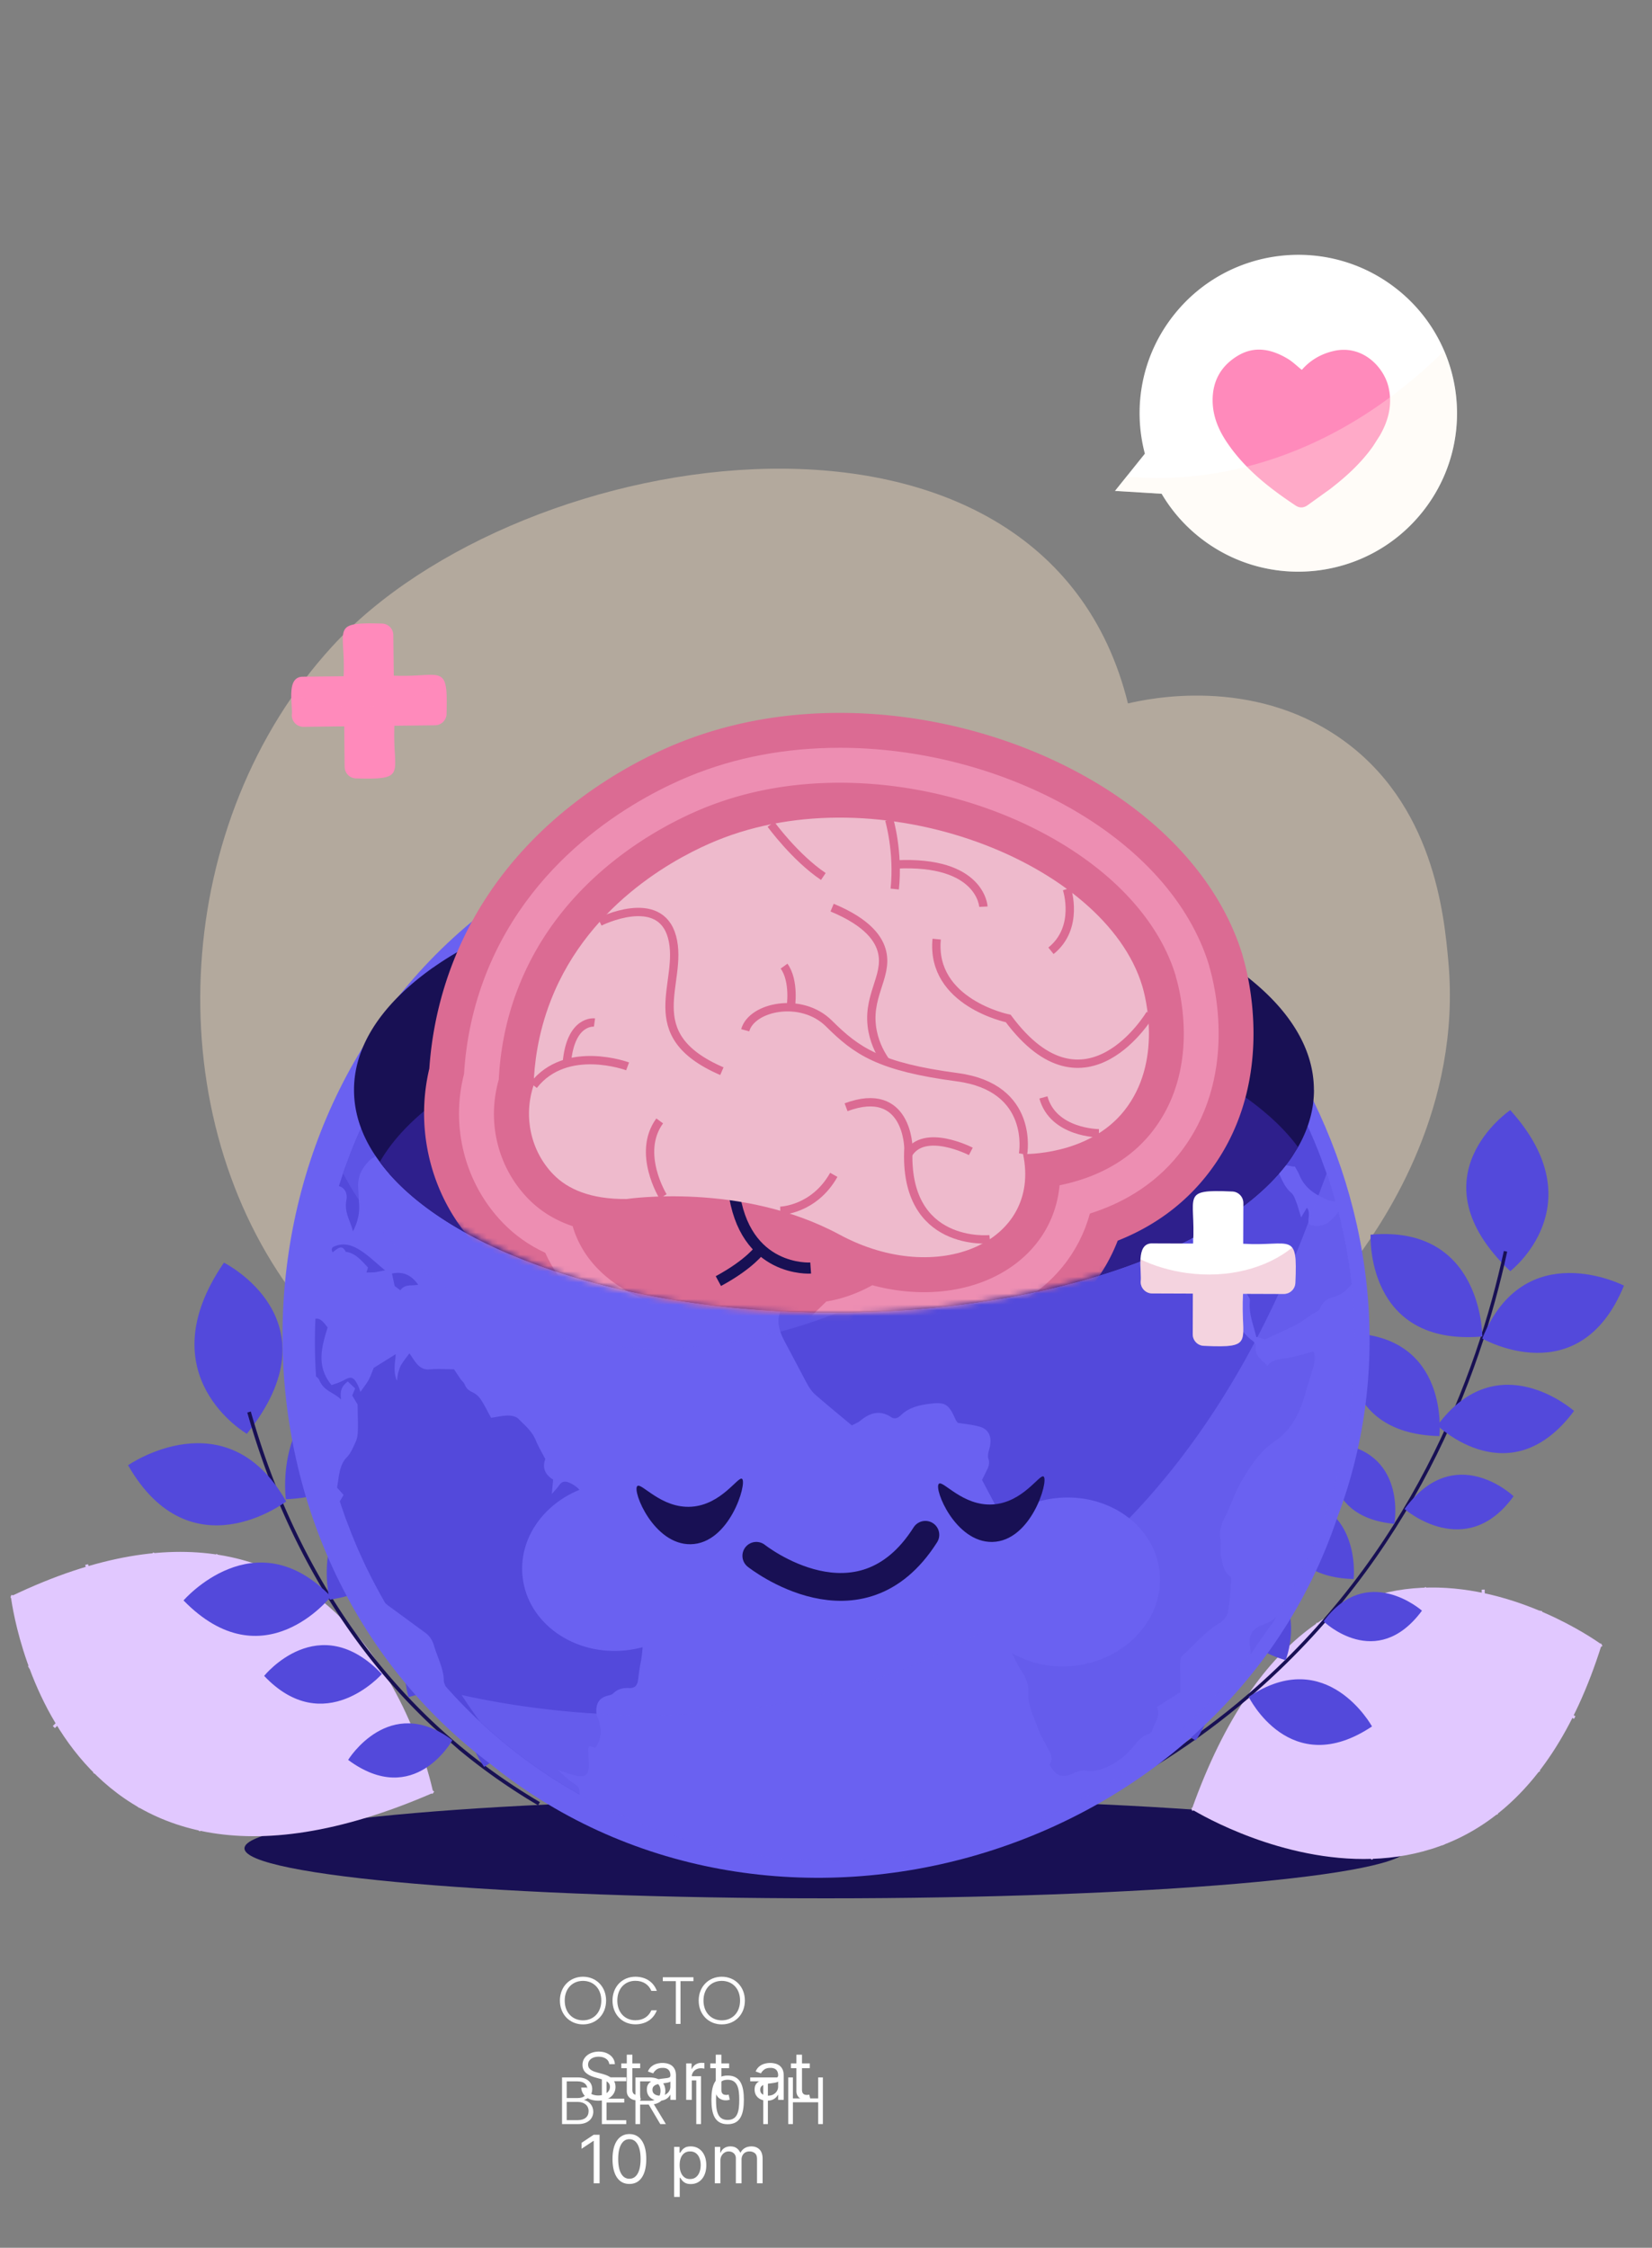 <svg xmlns="http://www.w3.org/2000/svg" width="297" height="404" fill="none" xmlns:v="https://vecta.io/nano"><rect width="100%" height="100%" fill="#808080" stroke="none"/><style><![CDATA[.B{fill:#181054}.C{stroke-miterlimit:10}.D{fill:#5349db}.E{fill:#6a61f1}.F{fill:#db6b93}.G{stroke:#db6b93}.H{stroke-width:1.5}.I{fill:#ff8abb}]]></style><path d="M148.503 341.193c57.743 0 104.553-4.021 104.553-8.982s-46.81-8.981-104.553-8.981-104.553 4.021-104.553 8.981 46.81 8.982 104.553 8.982z" class="B"/><g style="mix-blend-mode:multiply" opacity=".4"><path d="M120.635 267.919c-16.537-2.889-48.489-8.467-68.559-36.242-23.867-33.025-21.024-84.155 7.627-115.475 33.963-37.123 127.841-51.49 143.082 10.23 3.797-.894 22.165-4.812 38.057 6.17 16.93 11.697 18.78 31.822 19.541 40.154 2.424 26.333-11.495 46.446-16.085 52.873-27.368 38.346-81.731 49.605-123.663 42.283v.007z" fill="#ffe6c8"/></g><g fill="#fff"><path d="M109.536 370.997a1.31 1.31 0 0 0-.609-.986c-.357-.233-.794-.35-1.311-.35-.379 0-.71.061-.994.183s-.501.291-.66.506-.233.457-.233.73c0 .228.054.425.162.589a1.47 1.47 0 0 0 .426.405 3.09 3.09 0 0 0 .543.263l.522.163.868.234c.223.058.471.139.744.242s.538.243.789.421a2.15 2.15 0 0 1 .626.677c.164.275.246.614.246 1.014a2.25 2.25 0 0 1-.363 1.253c-.239.373-.59.669-1.052.889s-1.017.33-1.674.33c-.613 0-1.143-.099-1.591-.296s-.796-.473-1.052-.827-.397-.764-.43-1.232h1.068c.028.323.137.59.326.802a1.76 1.76 0 0 0 .727.468c.295.1.612.15.952.15.395 0 .75-.064 1.064-.192a1.83 1.83 0 0 0 .748-.543 1.29 1.29 0 0 0 .275-.818c0-.284-.079-.515-.238-.693a1.75 1.75 0 0 0-.626-.435c-.259-.111-.539-.208-.839-.292l-1.052-.3c-.668-.193-1.197-.467-1.587-.823s-.585-.823-.585-1.399c0-.478.13-.896.389-1.252s.612-.638 1.052-.835.937-.301 1.482-.301c.551 0 1.041.099 1.47.297s.768.462 1.019.801a2 2 0 0 1 .4 1.157h-1.002zm5.553-.133v.853h-3.392v-.853h3.392zm-2.403-1.568h1.006v6.239c0 .284.041.497.123.639s.193.233.324.281a1.29 1.29 0 0 0 .422.069c.111 0 .202-.006.273-.017l.17-.035.205.904a2.2 2.2 0 0 1-.286.077 2.13 2.13 0 0 1-.464.042 2.03 2.03 0 0 1-.836-.183c-.269-.122-.494-.308-.673-.558s-.264-.566-.264-.946v-6.512zm5.842 8.267c-.414 0-.791-.078-1.129-.234s-.607-.388-.805-.686-.299-.665-.299-1.091c0-.375.074-.679.222-.912a1.57 1.57 0 0 1 .592-.554 3.12 3.12 0 0 1 .818-.298l.908-.162.967-.115c.25-.029.432-.076.546-.141s.175-.179.175-.341v-.034c0-.42-.115-.747-.346-.98s-.572-.349-1.035-.349c-.48 0-.857.105-1.129.315s-.465.435-.576.673l-.954-.341c.17-.397.398-.707.682-.929a2.56 2.56 0 0 1 .937-.468 3.89 3.89 0 0 1 1.006-.137 3.99 3.99 0 0 1 .724.077 2.32 2.32 0 0 1 .797.302c.259.154.473.385.644.695s.255.725.255 1.244v4.313h-1.005v-.886h-.052c-.068.142-.181.294-.34.456a2 2 0 0 1-.635.413c-.265.114-.587.17-.968.17zm.154-.903c.397 0 .733-.078 1.005-.234s.483-.358.623-.606a1.54 1.54 0 0 0 .213-.779v-.921c-.043.051-.137.098-.282.141s-.306.075-.494.106l-.541.077-.422.051a3.89 3.89 0 0 0-.733.166 1.26 1.26 0 0 0-.545.337c-.137.148-.205.349-.205.605 0 .35.129.614.388.793s.592.264.993.264zm4.682.75v-6.546h.971v.989h.069c.119-.324.335-.587.647-.788s.665-.303 1.057-.303l.277.004.252.013v1.023c-.034-.009-.113-.021-.235-.038a2.29 2.29 0 0 0-.379-.03c-.318 0-.602.067-.852.2s-.443.313-.588.546-.213.492-.213.788v4.142h-1.006zm7.721-6.546v.853h-3.392v-.853h3.392zm-2.403-1.568h1.006v6.239c0 .284.041.497.123.639s.193.233.324.281a1.29 1.29 0 0 0 .422.069c.111 0 .202-.006.273-.017l.17-.035.205.904a2.2 2.2 0 0 1-.286.077 2.13 2.13 0 0 1-.464.042c-.284 0-.563-.061-.835-.183a1.66 1.66 0 0 1-.674-.558c-.176-.25-.264-.566-.264-.946v-6.512zm9.217 8.267c-.414 0-.791-.078-1.129-.234a1.94 1.94 0 0 1-.805-.686c-.199-.301-.299-.665-.299-1.091 0-.375.074-.679.222-.912a1.57 1.57 0 0 1 .592-.554c.248-.133.52-.233.819-.298l.907-.162.968-.115c.25-.029.431-.076.545-.141s.175-.179.175-.341v-.034c0-.42-.115-.747-.345-.98s-.573-.349-1.036-.349c-.48 0-.857.105-1.129.315s-.465.435-.576.673l-.954-.341c.17-.397.398-.707.682-.929a2.56 2.56 0 0 1 .937-.468 3.89 3.89 0 0 1 1.006-.137 3.99 3.99 0 0 1 .724.077 2.31 2.31 0 0 1 .797.302c.259.154.473.385.644.695s.255.725.255 1.244v4.313h-1.005v-.886h-.051c-.069.142-.182.294-.341.456a1.99 1.99 0 0 1-.635.413c-.264.114-.587.17-.968.17zm.154-.903c.398 0 .733-.078 1.005-.234s.483-.358.623-.606a1.54 1.54 0 0 0 .213-.779v-.921c-.043.051-.137.098-.282.141s-.306.075-.494.106l-.541.077-.422.051a3.89 3.89 0 0 0-.733.166 1.26 1.26 0 0 0-.545.337c-.137.148-.205.349-.205.605 0 .35.129.614.388.793s.592.264.993.264zm7.529-5.796v.853h-3.392v-.853h3.392zm-2.404-1.568h1.006v6.239c0 .284.041.497.123.639s.194.233.324.281a1.29 1.29 0 0 0 .422.069c.111 0 .202-.006.273-.017l.17-.035.205.904c-.068.025-.163.051-.286.077a2.13 2.13 0 0 1-.464.042c-.284 0-.563-.061-.835-.183a1.66 1.66 0 0 1-.674-.558c-.176-.25-.264-.566-.264-.946v-6.512zm-35.382 14.387v8.727h-1.057v-7.619h-.051l-2.13 1.414v-1.073l2.181-1.449h1.057zm5.357 8.846c-.642 0-1.189-.174-1.641-.524s-.797-.862-1.035-1.53-.358-1.48-.358-2.429c0-.943.119-1.748.358-2.416s.588-1.182 1.039-1.534 1-.533 1.637-.533 1.18.178 1.632.533.801.864 1.04 1.534.362 1.473.362 2.416c0 .949-.12 1.759-.358 2.429s-.584 1.178-1.036 1.53-.998.524-1.64.524zm0-.937c.636 0 1.13-.307 1.483-.921s.528-1.488.528-2.625c0-.755-.081-1.399-.243-1.93s-.389-.936-.69-1.215-.658-.417-1.078-.417c-.631 0-1.124.311-1.479.933s-.533 1.496-.533 2.629c0 .756.08 1.398.239 1.926s.388.931.686 1.206a1.55 1.55 0 0 0 1.087.414zm8.045 3.272v-9h.972v1.04h.119l.307-.434c.133-.179.324-.338.571-.478s.588-.213 1.014-.213c.551 0 1.037.138 1.458.414s.748.666.984 1.171.354 1.103.354 1.79c0 .693-.118 1.294-.354 1.803s-.563.898-.98 1.176-.899.413-1.445.413c-.42 0-.757-.069-1.01-.209s-.447-.302-.584-.481l-.315-.452h-.085v3.46h-1.006zm.989-5.727c0 .495.072.931.217 1.308s.357.669.635.883.619.315 1.023.315c.42 0 .771-.111 1.052-.333a2.03 2.03 0 0 0 .64-.903c.144-.381.217-.804.217-1.27 0-.46-.071-.875-.213-1.244s-.351-.666-.635-.882-.635-.328-1.061-.328c-.409 0-.753.103-1.031.311s-.489.491-.631.861-.213.794-.213 1.282zm6.324 3.273v-6.546h.971v1.023h.085a1.65 1.65 0 0 1 .661-.814c.304-.196.669-.294 1.095-.294.432 0 .791.098 1.078.294s.516.465.678.814h.068a1.91 1.91 0 0 1 .754-.805c.336-.202.738-.303 1.206-.303.585 0 1.064.183 1.436.55s.559.93.559 1.7v4.381h-1.006v-4.381c0-.483-.132-.828-.396-1.035s-.576-.311-.934-.311c-.46 0-.816.139-1.069.417s-.38.625-.38 1.049v4.261h-1.022v-4.483c0-.372-.121-.672-.362-.899s-.553-.345-.934-.345c-.261 0-.505.069-.733.208s-.406.333-.545.58-.205.527-.205.848v4.091h-1.005z"/><path d="M108.965 359.567c0-2.508-1.788-4.284-4.152-4.284-2.352 0-4.152 1.776-4.152 4.284 0 2.52 1.8 4.284 4.152 4.284 2.364 0 4.152-1.764 4.152-4.284zm-7.44 0c0-2.196 1.428-3.54 3.288-3.54s3.288 1.344 3.288 3.54-1.428 3.552-3.288 3.552-3.288-1.356-3.288-3.552zm8.593 0c0 2.52 1.776 4.272 4.104 4.272 1.872 0 3.264-.936 3.864-2.52h-.984c-.468 1.092-1.452 1.788-2.88 1.788-1.836 0-3.24-1.356-3.24-3.54 0-2.196 1.404-3.552 3.24-3.552 1.428 0 2.412.696 2.88 1.812h.984c-.6-1.608-1.992-2.544-3.864-2.544-2.328 0-4.104 1.764-4.104 4.284zm9.042-3.492h2.34v7.692h.84v-7.692h2.328v-.696h-5.508v.696zm14.755 3.492c0-2.508-1.788-4.284-4.152-4.284-2.352 0-4.152 1.776-4.152 4.284 0 2.52 1.8 4.284 4.152 4.284 2.364 0 4.152-1.764 4.152-4.284zm-7.44 0c0-2.196 1.428-3.54 3.288-3.54s3.288 1.344 3.288 3.54-1.428 3.552-3.288 3.552-3.288-1.356-3.288-3.552zm-20.654 19.872c0 1.008-.72 1.62-1.932 1.62h-2.004v-3.276h1.968c1.2 0 1.968.648 1.968 1.656zm-.204-3.864c0 .936-.636 1.512-1.776 1.512h-1.956v-3h1.92c1.212 0 1.812.588 1.812 1.488zm1.044 3.948c0-1.056-.756-1.92-1.692-2.088.804-.228 1.5-.84 1.5-1.944 0-1.176-.84-2.112-2.604-2.112h-2.82v8.388h2.904c1.764 0 2.712-.984 2.712-2.244zm5.924-6.156h-4.38v8.4h4.38v-.696h-3.54v-3.18h3.18v-.696h-3.18v-3.132h3.54v-.696zm6.168 2.448c0 1.02-.612 1.764-1.98 1.764h-1.692v-3.492h1.68c1.416 0 1.992.672 1.992 1.728zm-4.512-2.436v8.388h.84v-3.504h1.548l2.076 3.504h1.008l-2.16-3.564c1.416-.264 2.064-1.236 2.064-2.388 0-1.38-.912-2.436-2.856-2.436h-2.52zm10.936 8.388h.852v-8.604h-2.04v.756h1.188v7.848zm2.723-4.38c0 2.508.552 4.404 2.916 4.404 2.352 0 2.916-1.896 2.916-4.404 0-2.46-.564-4.344-2.916-4.344-2.364 0-2.916 1.884-2.916 4.344zm5.004 0c0 2.016-.264 3.636-2.088 3.636s-2.088-1.62-2.088-3.636c0-1.944.264-3.588 2.088-3.588s2.088 1.644 2.088 3.588zm1.971-3.312h2.34v7.692h.84v-7.692h2.328v-.696h-5.508v.696zm12.222 7.692h.84v-8.388h-.84v3.768h-4.548v-3.768h-.84v8.388h.84v-3.924h4.548v3.924z"/></g><g fill="#e1c8ff"><path d="M1.953 286.917S9.4 352.021 77.888 322.22c0 0-12.849-65.606-75.934-35.303z"/><path d="M77.727 322.432c-27.903-22.113-75.36-35.129-75.838-35.257l.142-.515c.477.129 48.044 13.17 76.031 35.354l-.329.418h-.006z" style="mix-blend-mode:multiply"/><path d="M18.71 292.27l-13.423 7.65-.264-.463 13.068-7.451-2.779-10.738.516-.135 2.882 11.137zm13.268 4.98l-.296.077c-11.843 3.204-21.714 13.17-21.811 13.267l-.38-.373c.097-.103 9.909-10.005 21.759-13.331-.858-2.053-5.719-14.071-3.733-17.873l.471.244c-2.012 3.854 3.81 17.564 3.868 17.7l.122.283v.006zm12.939 5.527l-.38.07c-22.597 4.208-27.226 15.911-27.271 16.027l-.503-.186c.045-.123 4.7-11.974 27.297-16.297-1.438-2.464-9.716-17.211-5.112-23.117l.419.328c-4.7 6.035 5.242 22.679 5.345 22.847l.2.328h.007zm12.488 6.208l-.393.052c-20.682 2.715-31.849 15.801-31.958 15.93l-.413-.341c.11-.135 11.257-13.209 31.913-16.065-1.476-2.664-10.264-19.102-6.505-25.8l.464.257c-3.862 6.885 6.589 25.433 6.699 25.62l.193.341v.006zm11.206 6.588l-.38.039c-22.378 2.477-32.216 13.447-32.313 13.556l-.4-.347c.097-.11 9.948-11.105 32.281-13.691-1.186-2.458-7.898-16.838-6.763-24.378l.529.077c-1.193 7.92 6.802 24.236 6.879 24.403l.168.341z" style="mix-blend-mode:multiply"/><path d="M287.955 295.59s-49.998-37.033-73.691 29.602c0 0 53.846 33.623 73.691-29.602z"/><path d="M214.303 325.456l-.078-.528c33.416-4.954 73.195-29.312 73.594-29.563l.284.457c-.4.244-40.269 24.667-73.794 29.634h-.006z" style="mix-blend-mode:multiply"/><path d="M282.978 308.934l-9.607-5.224 3.392-14.245.522.129-3.301 13.839 9.251 5.031-.257.47zm-6.596 9.606c-1.367-3.88-14.641-8.731-14.777-8.783l-.29-.103.142-.27c5.448-10.255 4.932-23.528 4.926-23.663l.535-.026c0 .135.522 13.318-4.842 23.663 2.024.76 13.462 5.173 14.815 9.001l-.509.181zm-7.607 7.649c-1.142-7.148-19.123-11.059-19.303-11.098l-.381-.084.207-.328c11.714-18.33 6.595-29.106 6.544-29.216l.483-.238c.052.109 5.261 11.002-6.37 29.422 2.702.618 18.226 4.452 19.342 11.452l-.529.084.007.006zm-9.594 5.482c-2.269-7.122-21.907-11.915-22.107-11.96l-.387-.09.232-.322c11.515-16.046 9.671-32.234 9.652-32.395l.535-.064c.019.161 1.869 16.336-9.516 32.452 2.875.727 19.896 5.302 22.107 12.225l-.516.161v-.007zm-12.572 2.586c-4.719-5.951-21.211-10.995-21.378-11.047l-.368-.109.232-.309c12.772-17.062 11.541-30.959 11.528-31.095l.535-.051c.013.142 1.263 14.064-11.399 31.166 2.534.797 16.795 5.462 21.282 11.117l-.419.335-.013-.007z" style="mix-blend-mode:multiply"/></g><path d="M271.514 228.472s15.441-11.864 0-28.946c0 0-17.794 12.045 0 28.946z" class="D"/><path d="M193.175 325.218c11.45-5.289 22.024-12.057 31.424-20.112 29.431-25.227 41.461-57.506 46.367-80.14l-.599-.129c-4.887 22.544-16.866 54.688-46.168 79.805-9.355 8.017-19.883 14.753-31.282 20.023l.258.553z" class="B"/><g class="D"><path d="M266.492 240.214s.065-20.106-20.083-18.304c0 0-.986 20.105 20.083 18.304zm-7.717 17.899s2.044-18.15-16.331-18.504c0 0-2.881 18.06 16.331 18.504zm-8.091 15.776s2.456-13.357-11.16-14.566c0 0-3.069 13.247 11.16 14.566zm-7.324 9.914s1.663-14.759-13.275-15.049c0 0-2.34 14.682 13.275 15.049zm12.282 5.688s-9.858-8.725-17.685 1.923c0 0 9.465 9.175 17.685-1.923zm-8.981 20.807s-8.111-14.779-22.166-5.315c0 0 7.434 15.152 22.166 5.315zm-36.304-17.32s-8.62 12.391 4.597 19.842c0 0 9.187-11.999-4.597-19.842zm42.158-21.753s11.018 9.586 19.599-2.303c0 0-10.58-10.089-19.599 2.303zm-21.372 27.164s5.286-13.601-8.827-17.616c0 0-5.912 13.357 8.827 17.616z"/><path d="M282.984 253.59s-13.662-12.147-24.57 2.612c0 0 13.107 12.778 24.57-2.612zm8.974-22.525s-17.91-9.207-25.472 9.516c0 0 17.491 10.03 25.472-9.516zM44.382 257.701s-18.097-10.423-4.12-30.76c0 0 20.624 10.281 4.12 30.76z"/></g><path d="M78.017 310.549l4.526 3.976c4.423 3.661 9.2 7.006 14.19 9.946l.335-.566a108.8 108.8 0 0 1-14.106-9.882c-17.807-14.74-30.895-35.599-37.87-60.324l-.632.18c6.408 22.712 17.955 42.181 33.557 56.676v-.006z" class="B"/><g class="D"><path d="M51.39 269.469s-2.927-21.361 18.748-22.294c0 0 3.907 21.232-18.748 22.294zm7.866 18.053s-4.752-18.999 14.725-21.978c0 0 5.628 18.787-14.725 21.978zm14.196 17.487s-4.507-13.852 9.787-17.062c0 0 5.145 13.646-9.787 17.062zm13.584 12.552s-9.567-12.745 4.094-21.103c0 0 10.154 12.308-4.094 21.103zm-24.447-1.248s7.376-12.025 18.742-3.551c0 0-6.821 12.366-18.742 3.551zm6.06-15.428s-10.348 11.748-21.159.328c0 0 9.813-12.224 21.16-.328z"/><path d="M32.997 287.651s12.798-14.843 26.485-.702c0 0-12.121 15.435-26.485.702zm-9.974-24.301s17.723-12.321 28.425 6.511c0 0-17.162 13.132-28.425-6.511z"/></g><g class="E"><path d="M88.571 317.368c50.848 40.559 131.199 16.889 151.823-44.541 21.031-55.292-17.207-120.435-75.863-128.998-12.005-2.034-24.364-1.77-36.291.669-1.605.36-3.269.727-4.874 1.164-.458.11-.909.232-1.354.367-11.237 3.101-21.92 8.3-31.365 15.177-52.331 36.783-53.247 118.132-2.063 156.156l-.013.006z" style="mix-blend-mode:screen"/><path d="M243.515 244.029l-.033.972-.399 5.591-.155 1.37-.232 1.834-.174 1.222-.039.219-.277 1.782-.69 3.584-.322 1.428-.387 1.666-.297 1.133-.245.933-.883 3.036-.464 1.474-.78 2.297-.716 1.955-.509 1.319a90.37 90.37 0 0 1-7.543 14.824l-.709 1.107-3.862 5.539c-4.907 6.543-10.786 12.54-17.575 17.764-5.01 3.854-10.283 7.135-15.757 9.824-3.385 1.68-6.853 3.127-10.367 4.343-1.818.65-3.662 1.223-5.512 1.744-4.442 1.267-8.955 2.187-13.494 2.766-2.598.341-5.209.567-7.814.682-16.608.734-33.261-2.953-48.083-10.815l-2.018-1.1c-3.874-2.168-7.594-4.626-11.166-7.373-2.334-1.795-4.603-3.719-6.782-5.759a91.78 91.78 0 0 1-6.138-6.318c-1.373-1.544-2.708-3.159-3.991-4.812a94.04 94.04 0 0 1-6.421-9.439c-.148-.231-.277-.45-.419-.688-.045-.084-.09-.154-.135-.232-.129-.225-.245-.45-.38-.675-.187-.322-.374-.643-.541-.972l-.703-1.293-.812-1.557-.883-1.782c-.019-.058-.051-.103-.071-.154l-.445-.946-.896-1.982-.335-.778-.903-2.194-.761-1.988c-.174-.438-.329-.862-.471-1.293l-.593-1.705c-.071-.245-.155-.483-.239-.721-.026-.097-.052-.187-.09-.277-.097-.341-.2-.675-.309-1.01l-.303-1.003-.619-2.207c-.039-.11-.058-.213-.084-.322l-.535-2.136-.193-.804-.458-2.136-.483-2.555-.413-2.567c-.361-2.477-.632-4.96-.787-7.444a93.04 93.04 0 0 1-.11-10.384l.077-1.473.193-2.567a64.95 64.95 0 0 1 .264-2.567l.155-1.281.367-2.547.303-1.796.155-.823.316-1.57c.032-.167.065-.334.11-.495a60.96 60.96 0 0 1 .419-1.873 29.66 29.66 0 0 1 .361-1.492c.09-.412.206-.817.309-1.216l.445-1.602.451-1.538a23.08 23.08 0 0 1 .316-1.016l.735-2.246c.065-.219.142-.425.213-.63.045-.097.071-.2.11-.29.187-.54.387-1.074.6-1.621 1.102-2.953 2.36-5.849 3.772-8.686l.677-1.325h.006c.999-1.93 2.05-3.809 3.198-5.662 3.842-6.35 8.51-12.302 13.984-17.693 2.386-2.361 4.926-4.613 7.621-6.756l1.09-.855 2.037-1.532c1.219-.887 2.444-1.737 3.675-2.547l1.451-.933c.199-.135.412-.258.612-.386 1.251-.792 2.534-1.532 3.817-2.239.528-.303 1.051-.586 1.586-.869 1.644-.881 3.32-1.711 5.003-2.483l2.095-.933c2.45-1.049 4.932-1.995 7.446-2.818 1.084-.354 2.147-.689 3.218-.998.348-.109.689-.205 1.044-.302h.013c.406-.122.812-.232 1.225-.322a.7.7 0 0 1 .084-.019l1.025-.277 2.243-.534a38.09 38.09 0 0 1 1.387-.296 37.53 37.53 0 0 1 1.624-.321l1.489-.27c.097-.02.2-.026.304-.045a28.89 28.89 0 0 1 .825-.142c.728-.122 1.444-.225 2.172-.328h.097c1.103-.161 2.199-.29 3.301-.393l.187-.012a94.82 94.82 0 0 1 5.596-.386l2.876-.065c1.811-.006 3.61.039 5.422.129.451.019.909.038 1.36.077l1.354.097c.303.019.599.051.89.083a66.3 66.3 0 0 1 3.178.335c1.347.154 2.688.36 4.036.585 8.097 1.364 16.021 3.783 23.538 7.238 1.135.515 2.257 1.055 3.372 1.622 3.308 1.672 6.525 3.538 9.632 5.623 2.515 1.679 4.945 3.493 7.298 5.436.69.56 1.367 1.133 2.038 1.731a82.54 82.54 0 0 1 3.339 3.056c.368.341.722.695 1.083 1.055 1.464 1.454 2.889 2.96 4.275 4.53 1.321 1.512 2.617 3.043 3.868 4.658a108.55 108.55 0 0 1 3.714 5.153 83.72 83.72 0 0 1 1.205 1.834 4.65 4.65 0 0 0 .142.225c1.502 2.374 2.895 4.793 4.152 7.251l.709 1.396a72 72 0 0 1 1.045 2.213c.038.052.064.129.09.181.2.424.387.862.574 1.28l.509 1.177.754 1.834.245.643c.071.161.129.335.187.489a106.02 106.02 0 0 1 1.103 2.999c.045.135.09.276.142.405l.38 1.152.316 1.01.741 2.483a55.24 55.24 0 0 1 .523 1.93l.38 1.506c.013.045.019.077.032.109.896 3.764 1.56 7.566 1.979 11.382.484 4.387.658 8.788.523 13.183v-.007z"/></g><path d="M241.007 219.465c-.007-.039-.02-.065-.033-.11l-.38-1.505c-1.218 1.531-2.443 2.966-5.003 2.323-.864-.399.232-2.079-.638-3.102l-1.032 1.744-.696-2.284c-.303-.759-.554-1.699-1.09-2.155-1.27-1.075-1.734-2.574-2.404-3.867.793-1.776 2.024-.766 3.062-.843.309.566.612 1.01.806 1.506.806 1.981 2.211 3.101 3.939 3.963.89.444 1.734.83 2.527.778l-.741-2.483-.316-1.01-.38-1.152-.142-.405-1.103-2.998-.187-.489-.245-.644-.754-1.833-.509-1.178-.574-1.28c-.026-.052-.052-.129-.09-.18l-1.045-2.214-.709-1.396-4.152-7.251-.142-.225-1.205-1.833-3.714-5.154-3.868-4.658-4.275-4.529-1.083-1.056-3.339-3.056-2.038-1.73-7.298-5.437c-3.107-2.085-6.324-3.95-9.632-5.623-1.115-.566-2.237-1.107-3.372-1.621-.219.051-.438.109-.657.186-.2.064-.464.109-.677.071-1.238-.238-1.896.264-2.347.817-.838.277-1.592-.592-2.256.122l.818.38c-.599.354-1.121.643-1.592.971-.432.303-.941.599-1.18.991-.619 1.004-1.818 1.589-2.985 2.149-1.296.618-2.746 1.049-4.307 1.641.052.913-.051 1.82.187 2.676.394 1.428 1.799 1.782 3.314.907.316-.173.58-.437.922-.553.426-.154.909-.212 1.335-.309l1.173 2.304 1.161 2.181 3.397-1.397c0-.167-.019-.379 0-.591.039-.94.09-1.808 1.438-2.143.354-.096.541-.598.857-.965l-1.863-.907c-.187-1.261.335-2.046 1.67-2.548.883-.335 1.728-.631 1.992-1.589.31-1.075 2.463-1.049 3.636-.026l-3.507 2.194.89 2.194c.864.656 1.799.791 2.83.508.587-.154 1.199-.251 1.799-.341 1.276-.173 2.54-.257 3.933.528-1.612.264-2.927.778-4.488.579-.612-.084-1.27.199-2.23.379l1.508 1.442c-.135.36-.29.791-.496 1.396l-2.012-1.133c-2.153.644-.49 2.066-.748 3.037l-1.882 1.055a2.81 2.81 0 0 0-2.83-.373l-2.573 1.004c-1.534-.849-1.521-.843-3.758-.386l-1.464-1.268 1.225-.424c-.361-.225-.606-.393-.645-.418l.258-2.079-2.05.689c-.78 1.248.696 2.335.239 3.674-1.541.366-3.295.244-4.584 1.325-.278.508-.529.984-.755 1.428l-2.849 1.017c-.426.72-1.051 1.184-1.593 1.724-.767.772-1.573.225-2.353.245-.258 1.428-.4 1.55-1.786 1.106-.767-.244-1.289.122-2.211.483l2.172.984c.916.457 1.889 2.052 1.709 2.889-.168.811-.4 1.634-.593 2.464-.155.682-.516 1.094-1.27.997l-4.707-.656c-1.296-.206-2.501-.006-3.642.759-.078 1.055-.394 2.181-.149 3.134.361 1.396-.851 2.129-1.031 2.779l.541 3.365c1.503-.039 3.321-.232 3.405 2.252-1.148.45-1.49 1.621-2.128 2.547-.451.65-.78 1.59-1.386 1.918-1.96 1.094-2.502 2.991-2.959 5.037-.497 2.149-1.503 3.796-3.566 4.523-.612.213-1.283.702-1.657 1.274-2.185 3.294-3.977 6.865-5.061 11.163.639.849.613 2.007-.006 3.256-.174.347-.135.945-.013 1.351.555 1.769.277 3.468-.387 5.115-.883 2.187.007 4.182.89 5.796l3.211 6.061c.631 1.184 1.179 2.381 2.14 3.217 2.173 1.898 4.397 3.719 6.589 5.54.645-.354 1.128-.522 1.509-.843 1.721-1.429 3.52-1.982 5.525-.656.651.424 1.225.193 1.754-.316 1.469-1.422 3.268-1.821 5.131-2.065 2.837-.367 3.463-.006 4.72 2.818.096.212.245.392.38.592 1.341.225 2.701.334 4.004.714 1.631.476 2.198 1.892 1.747 3.706-.155.656-.426 1.448-.239 2.001.303.907.013 1.531-.335 2.226l-.799 1.621 5.815 11.009c.432.849.87 1.962.716 2.818-.22 1.235.129 2.232.29 3.339.109.759.116 1.75-.245 2.303-1.238 1.866-1.502 3.97-1.96 6.009-.361 1.564-.277 3.076.296 4.485.639 1.576 1.354 3.114 2.244 4.503.754 1.171 1.219 2.317 1.154 3.655-.11 2.31.916 4.343 1.644 6.292.529 1.416 1.328 2.812 2.044 4.137.509.939.748 1.782.129 2.625 1.122 1.885 1.811 2.239 3.449 1.885.419-.096.787-.379 1.206-.495.586-.167 1.257-.438 1.785-.335 1.419.283 2.631-.09 3.888-.637 1.812-.785 3.256-1.943 4.513-3.397.851-.984 1.599-2.123 3.043-2.573.226-.078.529-.316.567-.502.297-1.383 1.664-2.638.839-4.279l4.242-2.715-.065-4.889c.013-.554.084-1.326.452-1.66 2.185-2.033 4.164-4.382 6.821-5.977.586-.361 1.231-1.159 1.341-1.815.348-2.02.457-4.06.619-6.208-1.374-1.306-1.27-1.345-1.799-3.475-.297-1.203.039-2.419-.168-3.545-.232-1.351.103-2.412.658-3.525 1.18-2.375 1.979-4.929 3.391-7.251 1.599-2.625 3.256-5.077 5.661-6.679 2.92-1.962 4.506-4.928 5.505-8.46.426-1.519.916-3.011 1.361-4.517.329-1.119.586-2.252.148-3.21-1.799.457-3.43.997-5.1 1.241-1.154.174-2.288.187-3.204 1.352-.922-1.165-2.321-1.705-2.095-3.629.032-.277-.316-.734-.587-.927-1.857-1.267-2.746-3.364-3.713-5.829l-.838 1.429c-.826-.856-1.245-1.828-1.509-2.934-.168-.682-.303-1.486-.703-1.95-1.16-1.37-1.547-3.011-1.831-4.767-.129-.817-.419-1.75-.909-2.329-.973-1.126-1.934-2.13-1.631-3.88.039-.238-.232-.553-.374-.823l-1.921-3.687c-.729-1.332-1.548-2.612-2.231-3.957-.451-.913-.728-1.923-1.218-3.229 1.605 1.042 1.476 3.204 3.107 3.583l.264-.424c.69.617 1.728 1.119 1.999 1.91.632 1.828 2.695 2.677 2.618 4.929 0 .225.483.553.786.714 1.386.727 2.044 1.994 1.941 3.603-.097 1.634.69 2.49 1.592 3.622 1.547 1.924 2.727 4.221 4.036 6.376.11.174.097.47.077.708-.187 2.226.684 4.195 1.161 6.279l1.631.431 3.011-1.396c.922-.437 1.857-.843 2.746-1.351.845-.483 1.644-1.062 2.45-1.621.58-.399 1.419-.663 1.67-1.268.555-1.338 1.605-1.795 2.579-2.033 1.315-.315 2.198-1.287 3.036-2.194A94.14 94.14 0 0 0 241 219.478l.007-.013zm-27.813-28.316c-1.083-.34-2.154-.746-3.237-1.08-1.263-.38-2.553-.496-3.617.251-.883.611-1.753.829-2.856.431l-1.07 1.409-3.333.379c.729.869 1.148 1.499 1.264 2.542.206 1.872 1.889 3.184 3.842 3.313.252.019.625-.006.754-.18.768-.978 1.522-.644 2.27.096.825.811 1.573.631 2.424.148.735-.424 1.573-.649 2.482-1.003.851 3.365.097 6.292-1.089 9.213-.51 1.261-1.786.778-2.799.643-.735-.096-1.656-.592-2.172-.289-1.573.907-3.024.437-4.578-.045-.651-.213-1.386-.045-1.992-.335-1.502-.823-2.972-1.763-4.526-2.432-.98-.424-2.366.734-2.656 1.988-.097.438.045.952-.097 1.351-.193.509-.483 1.191-.876 1.351-.407.161-1.238-.045-1.47-.405-.703-1.1-1.561-1.364-2.702-1.351-.432 0-1.031-.508-1.283-.952-.528-.965-1.289-1.474-2.218-1.499-1.431-.045-2.385-.734-3.017-1.988-.129-.258-.296-.496-.464-.779l-1.399 1.351c-.986-1.351.438-1.84.632-2.715l-.574-3.481-4.539.02c-.271 0-.58.045-.806.18-1.457.894-2.901 1.152-4.545.521-.535-.206-1.463.245-2.069.631-1.889 1.216-3.914 1.878-6.093 2.136-1.354.154-2.463 0-3.224-1.191.71-1.434 1.986-1.679 3.301-1.769 1.818-.129 3.211-.952 4.165-2.548.142-.231.393-.495.374-.701-.271-2.4 1.116-3.391 3.146-3.963.987-.283 1.161-.824 1.109-2.477.838-.714 1.812-1.03 2.805-.566.915.424 1.56.148 2.424-.251.864-.386 1.476-1.403 2.701-1.088 1.128.283 1.141 1.326 1.735 1.956 1.076 1.145 2.056 2.419 3.79 2.889 1.245.335 2.199 1.293 2.831 2.477.554 1.023.341 1.776-.742 2.11-1.018.316-2.101.425-3.281.65.728.927 1.708 1.319 2.959 1.602-.052-1.743 1.805-2.123 2.237-3.712-.419-.631-1.07-1.493.2-2.265l1.373.837c.045-.142.136-.303.11-.329-.413-.347-.793-.791-1.27-.99-2.528-1.043-4.236-3.011-5.932-4.884-.857-.952-.586-1.718.626-2.303l1.715 1.158c.161.109.451.129.509.264.799 1.737 2.688 2.194 4.107 3.243.928.688 1.818 1.254 1.915 2.663.058.837.689 1.769 1.308 2.445.6.663 1.283 1.39 2.437 1.274.6-.052 1.251.334 2.115.212-.458-.444-.999-.83-1.347-1.344-.316-.483-.439-1.101-.761-1.95l1.728.341c.432-1.004 1.089-1.634 2.443-.894.451.244 1.18.077 1.741-.052.58-.135 1.109-.444 1.747-.714l-1.547-1.795c.864-2.721 1.856-5.018 3.726-6.176l2.083.939 1.225 2.284 3.346-1.132 6.885 3.808.529 1.693c-1.489 1.19-3.108 1.396-4.906.817l-.026.012zM60.932 213.153l.735-2.245.213-.631c.045-.096.071-.199.11-.289l.6-1.622c1.102-2.953 2.36-5.848 3.771-8.685l.677-1.326 3.198-5.668a91.28 91.28 0 0 1 13.977-17.693c-.522.978-1.547 1.692-1.56 2.696 0 .109-.58.418-.948.675l.722 2.265c2.147-1.402 3.166-3.313 4.255-5.327l1.767-.83 2.527-1.428c1.341-.94 1.644-1.686 1.393-2.915.064-.109.116-.251.206-.309 1.483-.939 2.656-2.123 3.72-3.423.69-.836 1.451-1.151 2.334-.913.432.116 1.09-.077 1.651-.155l1.231-.244.348 1.422 1.386.141-1.805 2.124.851.823c1.941-.154 3.333-1.756 5.029-2.535l.226 2.632c-.078.978-1.625 2.097-.658 3.178.909.045 1.954.064 1.921 1.447-.013.329.561.496.929.779-.626 1.126-1.419 1.853-2.592 2.335-.864.354-1.683.998-2.476 1.487-.084.81.084 1.209.722 1.184.884-.026.839.624.735 1.344l-.245 1.66c-.09.759-.509 1.049-1.276 1.042l-.032-1.145-4.488-.167c.291-1.538 1.78-1.988 2.476-3.121-1.405-.849-3.12.264-4.706.592l-.193.817c-1.199.747-1.212-.656-2.173-.701-2.224 1.281-4.797 2.033-6.931 4.343 2.334-1.023 4.61-2.966 7.027-2.786.226.02.367.29.78.624l-1.85.882.219 1.814c.271.019.767-.071 1.044.122.168.116 0 .695-.026 1.12 1.09.508 1.986-.637 3.314-1.712-.348.805-.425 1.3-.683 1.506a5.02 5.02 0 0 1-1.554.856c-1.689.527-3.353 1.08-4.906 2.348-.161.135-.425.09-.78.154.496-1.782 2.237-1.505 2.934-2.843-.89-.644-1.921-.013-2.934.54l-2.54 1.396-3.211 1.879c-.915.605-1.096 1.164-1.044 2.709-2.708-.123-5.132 1.029-7.182 4.342l-.271-1.293c-.484 1.21-.561 2.426-1.638 3.378l.271-2.207c-1.064 1.158-1.173 2.278-1.444 3.404-.245 1.01-.948 1.898-1.767 3.011-1.47.971-3.494 1.666-4.79 3.699-.232.367-.683.463-.993.766-1.225 1.184-2.173 2.593-2.147 4.684l.148 2.953c.174 1.769-.155 3.371-1.077 5.205-.516-2.066-1.599-3.378-1.18-5.649.245-1.3-.406-2.252-1.36-2.49l.013-.026zm37.735-49.849c-.161-.045-.316-.116-.464-.219.728-.367 1.302-.688 1.915-.714.18-.013.367 0 .554.058 1.012.27 2.14-.322 2.779-1.248.503-.155 1.038-.258 1.547-.47 1.199-.508 1.618-1.19 1.135-1.827l5.003-2.484 1.766.978-1.992 1.055c.251.232.348.406.542.489l2.92 1.236-3.61 1.602-1.122-1.525-1.406 1.364c.181.663 1.026 1.261-.773 2.451-.832.457-1.232-.469-2.424-.437l.902 1.306c-1.025.521-1.824.585-2.166-.065-.277-.514-.754-.373-1.412-.07-.039-.509.213-1.023-.155-1.422-.406-.438-.689-.611-1.547-.303-.657.245-1.373.438-1.992.251v-.006zm18.851 120.879c-.483.444-.799 1.222-.947 1.936-.207 1.023-.542 1.821-1.619 2.033l.258 2.375c.535 3.03.452 5.848-.064 8.486-.187.926-.297 1.872-.413 2.805-.116 1.042-.541 1.641-1.65 1.576-1.116-.064-2.083.219-2.818.94-.212.218-.554.334-.864.398-1.592.335-2.333 1.409-2.172 3.166.019.186.019.38.103.553 1.077 2.406.793 4.247-.355 5.739-1.147-.489-1.192-.476-1.186.483l.065 2.753c-.046 1.693-.71 2.098-2.631 1.641-.857-.199-1.721-.54-2.959-.939 1.16.997 1.966 1.82 2.888 2.406.761.483 1.032.92 1.051 1.518 0 .161 0 .316-.026.464-3.874-2.169-7.594-4.626-11.166-7.374a92.02 92.02 0 0 1-6.782-5.758 91.78 91.78 0 0 1-6.138-6.318c-.123-.341-.303-.701-.303-.997 0-2.053-1.122-4.144-1.754-6.26-.29-.991-.774-1.77-1.592-2.361l-6.544-4.794a5.82 5.82 0 0 1-.638-.527c-.045-.084-.09-.155-.135-.232-.129-.225-.245-.45-.38-.675-.187-.322-.374-.644-.541-.972l-.703-1.293-.812-1.557-.883-1.782c-.019-.058-.051-.103-.071-.155l-.445-.946-.896-1.981-.335-.779-.903-2.194-.761-1.988c-.174-.437-.329-.862-.471-1.293l-.593-1.705c-.071-.244-.155-.482-.239-.72l.677-1.171-1.167-1.3c.342-2.02.393-4.092 1.741-5.449.69-.695 1.18-1.847 1.651-2.909.245-.553.335-1.331.348-2.026.032-1.377-.026-2.76-.052-4.568-.187-.303-.574-.972-.967-1.622l.529-1.254-1.322-1.268c-.806.663-1.515 1.332-1.206 3.256-1.431-1.377-3.03-1.441-3.933-3.5-.123-.277-.329-.47-.574-.643a93.06 93.06 0 0 1-.11-10.385c.896-.161 1.502.676 2.192 1.577-1.083 3.512-2.095 6.993.716 10.358.574-.225 1.444-.457 2.263-.914 1.315-.739 1.779-.572 2.618 1.287.084.187.142.399.303.85.619-.895 1.122-1.5 1.509-2.233.4-.759.69-1.641.877-2.085l3.952-2.464c-.052 1.454-.529 2.973.213 4.768.123-.714.148-1.1.245-1.448.155-.508.309-1.055.567-1.467.419-.688.915-1.28 1.444-2.001l.922 1.351c.709 1.03 1.522 1.628 2.643 1.532 1.496-.129 3.017-.026 4.449-.02l1.206 1.802c.226.321.574.56.716.933.329.836.864 1.132 1.496 1.441.509.251 1.032.688 1.386 1.229.677 1.029 1.238 2.194 1.863 3.313 1.102-.154 2.07-.405 3.043-.399.638 0 1.425.135 1.902.618 1.122 1.145 2.398 2.136 3.12 3.899.445 1.087 1.044 2.078 1.683 3.307-.6 1.531-.032 2.818 1.399 3.68l-.226 2.593c.606-.714.992-1.088 1.296-1.544.542-.805 1.161-.805 1.98-.431 1.457.675 2.488 1.846 3.081 3.866 1.522-1.319 3.056-.714 4.617-.038.483.206 1.005.289 1.521.366 1.399.219 2.611.863 3.656 2.182.49.617 1.179 1.158 1.856 1.434 1.058.425 1.58 1.248 1.741 2.362.426 2.843.671 5.571-1.405 7.476l-.033-.013zm45.575-134.461c-2.643-.142-5.39 0-7.975-.18.019-.052.039-.11.052-.174l2.263-.18c-1.367-.2-2.728-.405-4.165-.38-3.772.078-7.563.174-11.47.509-1.831.154-3.72.289-5.448.244-1.25-.038-2.514-.045-3.803.007l-1.625.308-1.386.309-2.244.534-1.025.277c-.039.006-.058.013-.084.019a20.59 20.59 0 0 0-1.218.322h-.02c-.354.096-.696.199-1.044.302a85.42 85.42 0 0 0-3.198.997c.045 0 .091-.019.142-.019 1.522-.244 2.946-.302 4.255-.148 1.135.135 1.09.547.993 1.383-.084.676-.909 1.088-1.386 1.648 1.354.083 1.392.115 1.683.727l-1.348-.097c-.599.322-1.051.598-1.554.894.381.341 1.084.464 1.586.045.755-.617.916-.308 1.341-.083-.56.579-1.012 1.01-2.005.978-1.366-.045-2.089.527-2.862 1.589-.671.933-.587 1.763-.703 2.644-.11.862.045 1.705.219 2.548.052.232.503.38.858.425.483.058 1.038-.052 1.18-.065.522.483.773.991 1.263 1.126.626.167 1.09-.463 1.573-.862 1.18-.978 1.999-2.226 3.682-2.728.406-.122.889-.476 1.121-.785.574-.753 1.438-1.074 2.321-1.39.677-.238 1.361-.437 2.083-.669l.058.438c1.753-.341 3.481-.689 5.074-1.544.445-.245 1.031-.393 1.553-.464 1.677-.244 3.359-.328 5.016-.656 1.18-.231 2.495-.418 3.469-1.132l2.173-.598c-.755-.348-1.206-.631-1.773-.792-.568-.154-.6-.379-.4-.849l1.741.888c.283-.373.438-.566.644-.824 1.238.335 1.696-.836 2.947-.707l-.464-.451.863-.302-.999-.94 1.902.245c.193.019.426-.032.967-.077l-1.708-.785c2.243-.927 4.551-1.236 6.911-1.525h-.026zm-12.81 6.685l-2.998.218 2.089-1.125.909.907zm79.099 134.242l-.709 1.106-3.862 5.54c.02-.418-.012-.843-.077-1.274-.335-2.207.387-3.359 2.527-4.086.819-.276 1.522-.694 2.121-1.28v-.006zm-61.421-113.757l-6.048.438c.265-1.126 1.831-.451 2.289-1.474l-2.482.013c1.154-.701 1.115-2.226 2.669-2.509l-.696-1.525-1.225-.071.593-1.434-1.232.546c-.032-.585.594-1.055.284-1.698-.142-.29.613-1.017 1.09-1.428.232-.2.767-.155 1.36-.258l-.587 1.068.987.052 1.109.064-1.251 1.313c.748 1.46 2.682 2.245 2.54 4.162l2.057.18c-.477.541-.845.856-1.058 1.236-.206.373-.264.81-.412 1.319l.013.006zm-11.521-15.885c-1.638.45-3.275 1.074-4.939 1.306-.954.129-1.96-.36-2.862-.663-.149-.051-.819-.373-.213-.875.142-.116-.129-.495-.226-.804l.89-.347.774.92 5.028-.818c.581-.045 1.142.547 1.715.85l-.161.431h-.006zm3.636 13.813c-1.354.039-2.566 1.287-4.358 1.043.322-.489.444-.747.651-.953.213-.212.503-.366.535-.392l-.335-1.666 2.166-.361-.116-.727c.458-.412 2.121-.56 2.45-.193.129.142.213.528.129.586-.954.688-.626 1.705-1.116 2.657l-.006.006zM69.21 228.324l-1.76.335c-.516.058-1.031.038-1.579.058l.29-.895c-1.212-1.344-2.398-2.663-4.004-2.83-.709-1.5-1.547-.464-2.379.09-.303-.702-.006-.908.342-1.062 1.934-.843 3.681-.039 5.351 1.177 1.141.824 2.211 1.84 3.739 3.121v.006zm1.251.573c1.709-.354 3.327.013 4.719 2.007-1.167.264-2.347-.193-3.204.997l-1.019-.759-.49-2.245h-.006zm107.067-38.095l.368 2.606-1.399.707-.31-2.451 1.335-.862h.006zm17.872 5.475l-.464 1.19c-1.026.148-1.709-.193-2.044-1.537l2.501.347h.007z" class="D"/><g style="mix-blend-mode:multiply" opacity=".78" class="E"><g style="mix-blend-mode:screen"><path d="M93.013 315.129c25.092 19.321 58.424 24.539 88.093 14.103 9.181-3.191 18.014-7.932 26.124-14.18 8.659-6.678 15.847-14.592 21.443-23.297 3.308-5.076 6.054-10.41 8.253-15.93l.509-1.312a100.87 100.87 0 0 0 1.496-4.247l.464-1.473.89-3.043.245-.933c.103-.373.206-.753.29-1.126l.393-1.66.322-1.428c.252-1.197.484-2.394.69-3.59l.284-1.783.206-1.441c.09-.611.161-1.222.232-1.833l.155-1.371c.193-1.866.322-3.725.4-5.591l.032-.965c.258-8.216-.567-16.47-2.508-24.564 0-.039-.019-.071-.026-.116-.477-1.988-1.018-3.957-1.637-5.919l-.316-1.004-.374-1.152c-.052-.135-.097-.27-.142-.405l-2.843 7.56c-37.574 101.989-123.547 92.666-152.694 86.22a91.93 91.93 0 0 0 3.262 4.735 92.39 92.39 0 0 0 6.782 5.765l-.026-.02z"/></g></g><g style="mix-blend-mode:screen" opacity=".43" class="E"><g style="mix-blend-mode:screen"><path d="M66.928 219.047c4.732 6.112 10.522 11.034 17.066 14.746.928.534 1.876 1.036 2.837 1.518a63.65 63.65 0 0 0 7.633 3.204 34.1 34.1 0 0 0 1.393.457 76.91 76.91 0 0 0 2.198.669 69.84 69.84 0 0 0 6.157 1.441c20.676 3.867 44.557-1.145 65.355-15.209a104.13 104.13 0 0 0 5.183-3.745c18.613-14.341 30.56-33.597 34.725-52.982a90.69 90.69 0 0 0-7.298-5.43 89.75 89.75 0 0 0-9.632-5.617c-8.511-4.33-17.595-7.296-26.904-8.86a88.95 88.95 0 0 0-4.036-.585 78.71 78.71 0 0 0-4.062-.418l-1.36-.097-1.361-.077a92.93 92.93 0 0 0-13.893.315c-.058 0-.123.013-.181.02-1.102.109-2.205.231-3.307.379-.032.007-.065.007-.09.013l-2.173.328-1.128.187a76.14 76.14 0 0 0-4.5.894l-2.244.534-1.115.29-1.219.328a5.21 5.21 0 0 0-1.07.302 92.15 92.15 0 0 0-19.348 8.1c-3.997 2.207-7.865 4.768-11.598 7.644-9.348 7.206-16.943 15.801-22.7 25.304a92.31 92.31 0 0 0-3.191 5.662l-.677 1.332c-1.412 2.837-2.669 5.732-3.778 8.685l-.593 1.615c-.039.097-.071.2-.11.296-.077.206-.155.412-.219.624.077.161.161.309.239.451a61.64 61.64 0 0 0 1.238 2.181 58 58 0 0 0 3.772 5.52l-.006-.019z"/></g></g><path d="M236.229 195.917a18.99 18.99 0 0 1-.651 4.915c-.483 1.821-1.225 3.603-2.211 5.321l-1.07 1.718c-2.728 4.047-6.809 7.811-11.979 11.169-3.037 1.982-6.447 3.848-10.187 5.507-.896.425-1.811.811-2.746 1.197-4.333 1.802-9.052 3.397-14.106 4.755-1.548.424-3.134.81-4.746 1.196l-4.003.869a166.67 166.67 0 0 1-11.605 1.904 172.29 172.29 0 0 1-16.588 1.313 161.35 161.35 0 0 1-6.402.122c-22.198 0-42.448-3.886-57.734-10.281-.909-.367-1.799-.746-2.669-1.152-.677-.302-1.341-.63-1.999-.933-7.459-3.622-13.462-7.894-17.588-12.61v-.019c-.587-.669-1.141-1.358-1.657-2.066-3.011-4.027-4.642-8.396-4.642-12.932 0-.263 0-.508.013-.772.077-1.859.432-3.725 1.051-5.526 1.953-5.707 6.531-11.028 13.139-15.705.116-.058.226-.142.335-.225a57.88 57.88 0 0 1 3.327-2.143c6.55-3.944 14.654-7.309 23.887-9.876 13.004-3.641 28.238-5.726 44.53-5.726a178.5 178.5 0 0 1 10.915.322c.954.038 1.908.122 2.85.18a59.08 59.08 0 0 1 2.843.244c1.051.084 2.082.18 3.114.303a149.52 149.52 0 0 1 11.747 1.698l2.153.386c.645.142 1.283.264 1.915.386.47.123.934.2 1.399.322l2.514.566c9.877 2.349 18.652 5.565 25.853 9.432 3.965 2.123 7.447 4.433 10.38 6.923 2.779 2.348 5.061 4.819 6.789 7.425 2.482 3.725 3.816 7.669 3.816 11.78l.013.013z" class="B"/><path d="M233.36 206.159l-1.07 1.718c-2.727 4.047-6.808 7.811-11.979 11.169-3.036 1.982-6.447 3.848-10.186 5.508-.896.424-1.812.81-2.747 1.197-4.332 1.801-9.051 3.397-14.106 4.754-1.547.425-3.133.811-4.745 1.197l-4.004.868c-3.732.747-7.614 1.397-11.604 1.905-5.339.688-10.89 1.132-16.589 1.312a161.34 161.34 0 0 1-6.402.123c-22.197 0-42.448-3.886-57.734-10.282-.909-.366-1.799-.746-2.669-1.151-.677-.303-1.341-.631-1.999-.933-7.459-3.623-13.462-7.895-17.588-12.611v-.019a29.33 29.33 0 0 1-1.657-2.065c2.405-4.208 6.273-8.158 11.334-11.735.116-.058.226-.142.335-.226 1.057-.727 2.173-1.454 3.327-2.142 6.55-3.944 14.654-7.303 23.886-9.876 13.004-3.642 28.239-5.726 44.531-5.726 3.7 0 7.343.103 10.915.321.954.039 1.908.123 2.849.181a59.08 59.08 0 0 1 2.843.244 80.07 80.07 0 0 1 3.114.303c4.03.424 7.956.99 11.747 1.698l2.153.386c.645.142 1.283.264 1.915.386.471.122.935.2 1.399.322l2.515.566c9.877 2.348 18.651 5.565 25.853 9.432 3.965 2.123 7.446 4.433 10.379 6.923 2.36 1.981 4.359 4.066 5.971 6.253h.012z" fill="#2e1f8c"/><path d="M174.504 286.242c.942 8.319 9.31 14.199 18.684 13.144s16.215-8.66 15.273-16.972c-.941-8.319-9.309-14.2-18.683-13.145s-16.215 8.66-15.274 16.973zm-80.55-2.78c.941 8.319 9.31 14.2 18.684 13.145s16.214-8.66 15.273-16.973c-.941-8.319-9.31-14.199-18.684-13.144s-16.214 8.66-15.273 16.972z" style="mix-blend-mode:screen" class="E"/><path d="M187.637 265.39c-.696-.586-3.681 4.658-9.135 5.005-5.442.348-9.007-4.452-9.723-3.699-.909.945 2.985 10.545 9.6 10.442 7.002-.11 10.174-10.97 9.252-11.742l.006-.006zm-54.214.411c-.696-.585-3.681 4.659-9.135 5.006-5.442.347-9.007-4.452-9.722-3.7-.909.946 2.985 10.546 9.599 10.443 7.002-.11 10.174-10.97 9.252-11.742l.006-.007z" class="B"/><path d="M135.976 279.634s18.607 14.798 30.386-3.777" stroke="#181054" stroke-width="5" stroke-linecap="round" stroke-linejoin="round"/><mask id="A" maskUnits="userSpaceOnUse" x="60" y="118" width="177" height="119"><path d="M236.229 195.917c-.322 10.339-7.13 17.204-15.918 23.13-38.985 24.062-118.421 23.779-150.385-8.114v-.019c-11.508-12.372-13.32-29.853-.709-43.615l8.787-17.41c51.087-48.929 112.141-31.744 139.716-6.884 3.836 3.461 18.799 18.15 18.516 52.918l-.007-.006z" fill="#fff"/></mask><g mask="url(#A)"><g style="mix-blend-mode:screen" class="F"><path d="M223.419 171.79c-3.881-12.881-14.132-24.436-28.87-32.549-13.017-7.167-28.497-11.111-43.577-11.111-10.489 0-20.366 1.872-29.366 5.559-8.878 3.641-30.56 14.746-40.14 39.208-2.379 6.08-3.823 12.52-4.281 19.153-2.74 11.484.587 23.754 8.755 32.15a31.49 31.49 0 0 0 7.376 5.617c1.941 3.564 4.603 6.762 7.885 9.47l-4.262 6.782 7.853 2.393 7.852 2.393 7.853 2.394 9.264 2.824 3.559 1.088 3.559 1.087 3.559 1.087 2.663-2.593 2.662-2.593 2.663-2.592 6.376-6.196c1.186-.341 2.373-.746 3.533-1.21 2.605.431 5.216.65 7.795.65 12.127 0 23.003-4.825 29.831-13.241a31.84 31.84 0 0 0 4.983-8.57c6.48-2.567 11.831-6.485 15.95-11.671 12.708-16.007 7.653-35.74 6.506-39.529h.019z"/></g><path d="M217.397 173.598c-3.404-11.298-12.597-21.547-25.885-28.862-12.108-6.666-26.504-10.333-40.539-10.333-9.665 0-18.742 1.711-26.975 5.089-8.13 3.333-27.974 13.485-36.672 35.689-2.211 5.648-3.527 11.651-3.901 17.834-2.469 9.58.193 19.791 7.027 26.816 2.16 2.22 4.694 4.009 7.575 5.34 2.263 5.07 6.286 9.317 11.695 12.366l-3.095 4.922 7.853 2.394 7.852 2.393 9.265 2.824 3.559 1.088 3.559 1.087 2.662-2.593 2.663-2.593 7.569-7.347c2.037-.476 4.049-1.171 6.009-2.078 2.843.592 5.699.894 8.516.894 10.225 0 19.316-3.976 24.944-10.912 2.276-2.805 3.92-6.035 4.868-9.502 5.254-1.654 11.334-4.781 16.021-10.681 10.767-13.569 6.402-30.554 5.415-33.822l.013-.013z" fill="#ed8eb2"/><path d="M211.376 175.406c-2.927-9.715-11.064-18.658-22.901-25.169-11.192-6.158-24.512-9.555-37.502-9.555-8.84 0-17.111 1.551-24.583 4.62-7.382 3.03-25.389 12.224-33.203 32.169-2.05 5.231-3.23 10.796-3.514 16.548-2.186 7.656-.2 15.795 5.293 21.437 2.16 2.22 4.835 3.867 7.988 4.929 1.754 5.99 6.473 10.686 13.7 13.492.774.302 1.541.566 2.289.804l-2.624 4.175 7.853 2.394 9.264 2.824 3.559 1.087 2.663-2.592 8.897-8.647c3.404-.547 6.273-1.815 8.272-2.928a35.75 35.75 0 0 0 9.309 1.255c8.317 0 15.628-3.127 20.057-8.589 2.482-3.056 3.933-6.698 4.3-10.629 5.003-1.004 11.754-3.468 16.544-9.503 8.826-11.124 5.151-25.375 4.319-28.122h.02z" class="F"/><g style="mix-blend-mode:multiply" class="F"><path d="M155.904 224.129s-4.403 3.552-10.167 3.777l-10.457 10.159-9.264-2.825 3.133-4.986s-20.341-.933-20.663-14.997c0 0 15.176-5.256 26.427-.431 0 0 17.471 2.213 20.998 9.303h-.007z"/></g><path d="M145.744 227.906s-12.024.869-13.849-14.122m4.797 10.712s-1.818 2.67-7.543 5.758" stroke="#181054" stroke-width="2" class="C"/><path d="M183.924 207.421s11.708.379 18.2-7.798c6.995-8.815 3.752-20.679 3.23-22.416-6.698-22.222-47.154-38.172-76.572-26.108-5.874 2.406-22.669 10.596-29.735 28.65-2.385 6.093-2.998 11.6-3.12 15.325-1.876 5.681-.484 11.858 3.552 16.007 2.553 2.625 6.654 4.485 13.172 4.421 0 0 20.65-3.114 38.283 6.401s36.355 1.345 32.99-14.482z" fill="#eebacc"/><path d="M183.924 207.42s2.185-11.947-11.837-13.813-18.059-4.684-23.036-9.631c-4.977-4.955-13.926-3.037-15.073 1.196m72.801-2.927s-11.586 19.565-25.518.811c0 0-13.971-2.838-12.862-14.264m-60.59-3.108s10.825-5.443 13.017 2.754c2.192 8.203-6.389 17.448 8.955 24.088m-16.95-.868s-11.031-4.105-16.911 3.422" class="C G H"/><path d="M106.88 183.782s-4.306-.591-4.983 7.316m76.05 31.635s-15.55 1.589-14.628-16.368c0 0-.097-11.484-11.212-7.36" class="C G H"/><path d="M174.537 206.944s-8.369-4.323-11.251.477m-13.687-44.291c6.589 2.741 8.485 5.771 9 8.029 1.026 4.504-2.959 8.036-1.702 14.264.49 2.439 1.586 4.279 2.36 5.385m-40.05 24.23s-4.828-7.791-.606-13.575m21.676 16.155s6.054-.122 9.625-6.459m41.907-51.381s2.321 6.942-2.863 11.111m-12.146-7.926s-.413-8.371-15.718-7.592m-1.219-8.049s1.702 5.726.993 12.469m36.71 43.898s-8.22-.026-9.98-6.447" class="C G H"/><path d="M142.166 181.048s.741-4.697-1.206-7.405m-2.353-25.485s4.319 5.945 9.413 9.375" class="C G H"/></g><path d="M207.179 223.479l7.317.026c.509-8.608-2.392-9.779 6.963-9.355 1.154 0 2.082.94 2.076 2.091l-.026 7.303c8.626.502 9.8-2.387 9.374 6.948 0 1.152-.941 2.078-2.095 2.072l-7.318-.026c-.509 8.609 2.392 9.78-6.962 9.355-1.154 0-2.083-.939-2.076-2.091l.025-7.302-7.311-.026c-1.154 0-2.082-.939-2.076-2.091.265-1.821-1.038-6.974 2.109-6.91v.006z" fill="#fff"/><g style="mix-blend-mode:multiply" opacity=".3" class="F"><path d="M230.788 232.558l-7.318-.026c-.509 8.608 2.392 9.779-6.963 9.355-1.154 0-2.082-.94-2.076-2.091l.02-7.303-7.311-.019c-1.154 0-2.083-.939-2.083-2.091.129-.888-.103-2.554-.025-4.034 2.482 1.184 5.273 2.027 8.265 2.445 7.446 1.036 14.422-.843 19.012-4.562.658.856.735 2.638.568 6.254 0 1.152-.942 2.078-2.096 2.072h.007z"/></g><path d="M54.47 121.625l7.311-.084c.374-8.615-2.54-9.741 6.821-9.464a2.08 2.08 0 0 1 2.108 2.059l.084 7.302c8.633.373 9.761-2.535 9.484 6.807a2.08 2.08 0 0 1-2.063 2.104l-7.318.084c-.374 8.615 2.54 9.741-6.821 9.464a2.08 2.08 0 0 1-2.108-2.059l-.084-7.296-7.311.084a2.08 2.08 0 0 1-2.108-2.059c.239-1.821-1.141-6.955 2.005-6.942z" class="I"/><g style="mix-blend-mode:multiply" opacity=".3" class="I"><path d="M78.221 130.349l-7.318.084c-.374 8.615 2.547 9.741-6.821 9.464-1.154.013-2.102-.907-2.108-2.059l-.09-7.302-7.311.09c-1.154.013-2.102-.907-2.115-2.059.116-.888-.142-2.548-.084-4.034 2.502 1.145 5.306 1.949 8.304 2.316 7.459.92 14.409-1.061 18.935-4.851.67.843.774 2.625.664 6.247a2.08 2.08 0 0 1-2.063 2.104h.007z"/></g><path d="M255.681 92.073c-9.845 12.276-27.807 14.257-40.108 4.427-2.779-2.22-5.022-4.858-6.731-7.753l-8.387-.515 2.082-2.593 3.288-4.098c-2.224-8.422-.561-17.744 5.319-25.066 9.845-12.276 27.806-14.257 40.108-4.427a28.33 28.33 0 0 1 8.394 11.015c4.003 9.342 2.849 20.518-3.959 29.004l-.006.006z" fill="#fff"/><path d="M248.131 78.182l-1.231 1.937-.168.238c-.89 1.248-1.889 2.4-2.959 3.487l-.207.212c-1.386 1.377-2.888 2.651-4.454 3.854l-4.043 2.902c-.696.489-1.418.534-2.153.045-2.934-1.95-5.751-4.021-8.233-6.46-.071-.064-.136-.135-.206-.206a32.45 32.45 0 0 1-3.005-3.429c-.058-.077-.122-.161-.174-.238-.245-.328-.477-.663-.709-1.004-1.464-2.168-2.476-4.516-2.573-7.18-.128-3.667 1.387-6.511 4.507-8.396 3.062-1.846 6.099-1.184 8.981.534.883.528 1.631 1.274 2.54 2.001 1.522-1.75 3.456-2.876 5.738-3.397 5.113-1.171 8.949 2.805 9.832 6.421.748 3.095.051 5.971-1.483 8.673v.006z" class="I"/><g style="mix-blend-mode:multiply" opacity=".3"><path d="M255.681 92.073c-9.845 12.276-27.807 14.257-40.108 4.426a28.32 28.32 0 0 1-6.731-7.753l-8.387-.515 2.082-2.593c9.787.997 33.648.495 57.102-22.576 4.004 9.342 2.85 20.518-3.958 29.004v.006z" fill="#fff5e9"/></g></svg>